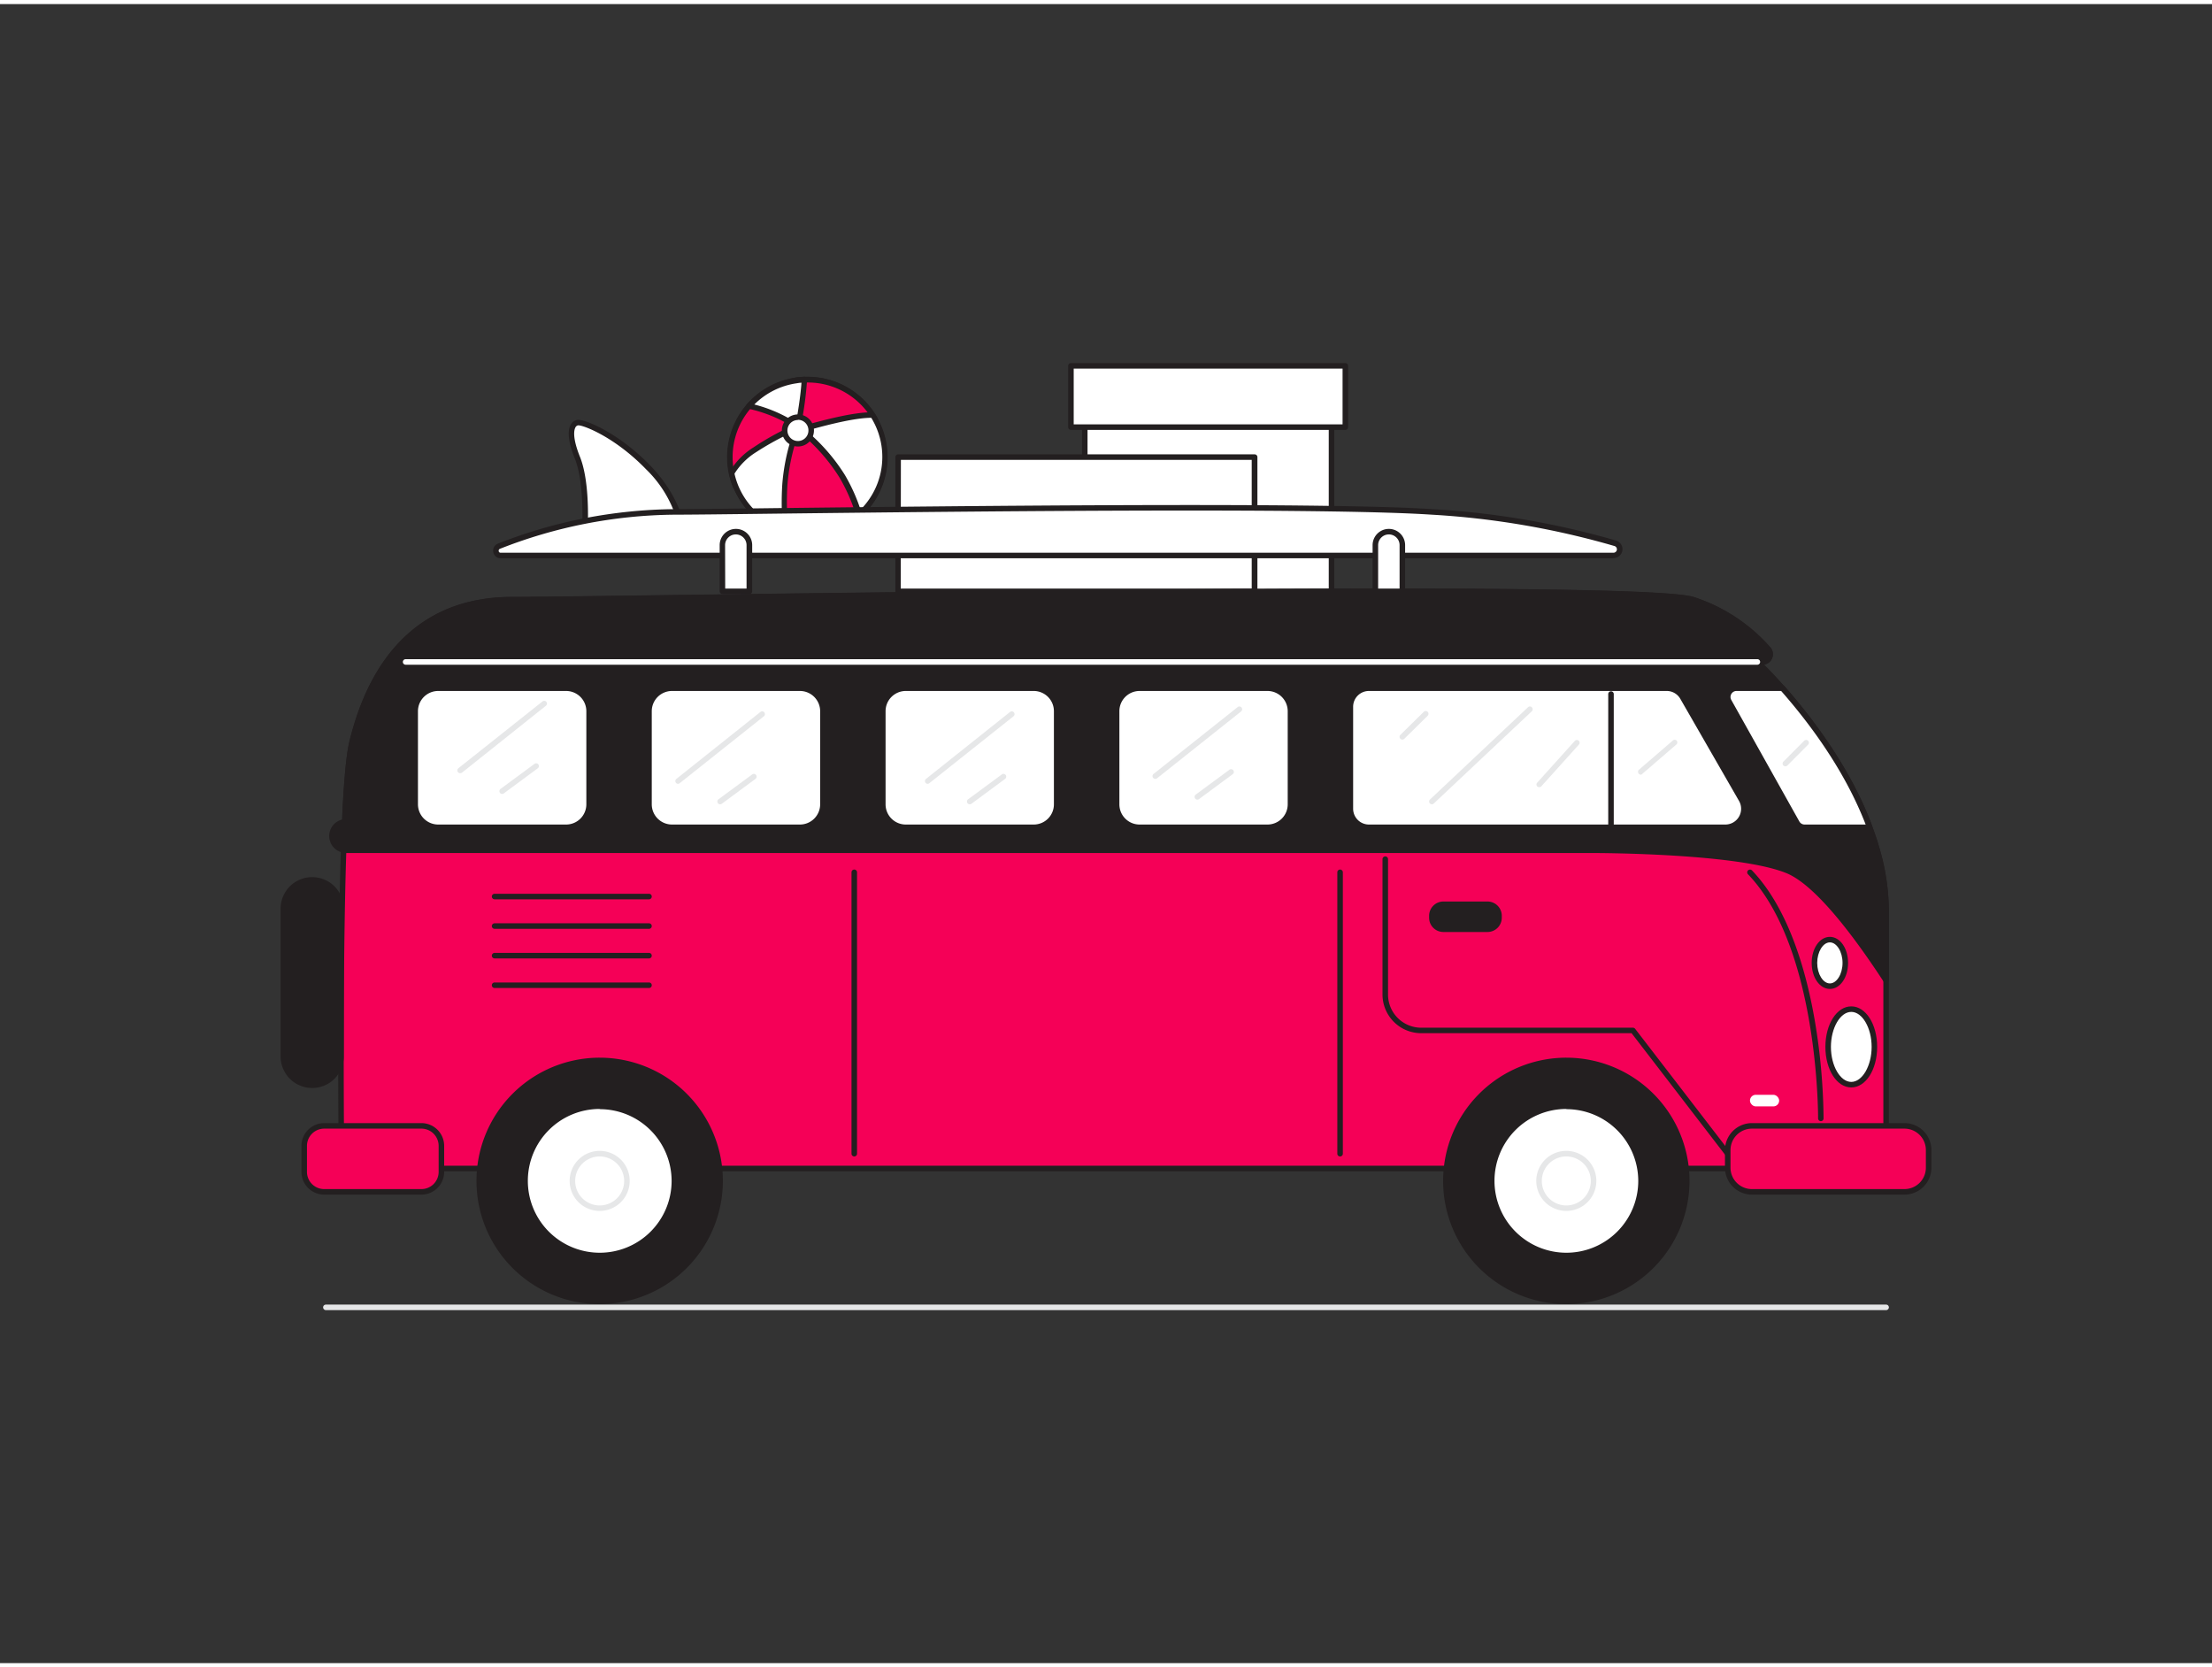 <svg xmlns="http://www.w3.org/2000/svg" viewBox="0 0 400 300" width="406" height="306" class="illustration"><rect x="0" y="0" width="400" height="300" fill="#333333" stroke="none"/><g id="_543_road_trip_flatline" data-name="#543_road_trip_flatline"><path d="M341.07,236.17H58.93a.51.51,0,0,1-.5-.5.5.5,0,0,1,.5-.5H341.07a.5.5,0,0,1,.5.5A.51.51,0,0,1,341.07,236.17Z" fill="#e6e7e8"></path><rect x="196.16" y="74.34" width="44.62" height="31.96" fill="#fff"></rect><path d="M240.78,106.79H196.16a.5.5,0,0,1-.5-.5V74.34a.5.5,0,0,1,.5-.5h44.62a.5.5,0,0,1,.5.5v32A.5.5,0,0,1,240.78,106.79Zm-44.12-1h43.62V74.84H196.66Z" fill="#231f20"></path><rect x="162.41" y="81.92" width="64.48" height="24.28" fill="#fff"></rect><path d="M226.88,106.69H162.41a.5.5,0,0,1-.5-.5V81.92a.5.5,0,0,1,.5-.5h64.47a.5.5,0,0,1,.5.5v24.27A.5.5,0,0,1,226.88,106.69Zm-64-1h63.47V82.42H162.91Z" fill="#231f20"></path><rect x="193.66" y="65.42" width="49.62" height="11.1" fill="#fff"></rect><path d="M243.28,77H193.66a.51.51,0,0,1-.5-.5V65.42a.5.5,0,0,1,.5-.5h49.62a.5.5,0,0,1,.5.5v11.1A.5.5,0,0,1,243.28,77Zm-49.12-1h48.62V65.92H194.16Z" fill="#231f20"></path><path d="M160,81.92A13.94,13.94,0,0,1,155.3,92.4a13.06,13.06,0,0,1-1.84,1.39A13.92,13.92,0,0,1,146,95.93a14.07,14.07,0,0,1-2.93-.3c-.34-.07-.67-.16-1-.25A14.05,14.05,0,0,1,133,87.17a13.22,13.22,0,0,1-.72-2.34,14.09,14.09,0,0,1,3.15-12.13l.47-.51a14.06,14.06,0,0,1,8-4.14,15.05,15.05,0,0,1,1.52-.14H146a14,14,0,0,1,11.79,6.44c.2.31.38.62.55.94A13.92,13.92,0,0,1,160,81.92Z" fill="#fff"></path><path d="M146,96.43a14.63,14.63,0,0,1-3-.31c-.36-.08-.7-.16-1-.26a14.64,14.64,0,0,1-9.4-8.5,15.19,15.19,0,0,1-.74-2.43,14.6,14.6,0,0,1,3.26-12.56l.49-.53a14.54,14.54,0,0,1,8.31-4.28,13.85,13.85,0,0,1,1.58-.15H146a14.46,14.46,0,0,1,12.21,6.67c.21.32.4.65.58,1a14.53,14.53,0,0,1-3.17,17.73,13.87,13.87,0,0,1-1.9,1.43A14.42,14.42,0,0,1,146,96.43Zm0-28h-.53a11.81,11.81,0,0,0-1.47.14,13.6,13.6,0,0,0-7.74,4c-.16.16-.31.32-.45.49a13.51,13.51,0,0,0-3.33,8.89,14.11,14.11,0,0,0,.29,2.81,13.51,13.51,0,0,0,9.44,10.17c.32.09.64.17,1,.24a13.71,13.71,0,0,0,10-1.77A14.16,14.16,0,0,0,155,92a13.51,13.51,0,0,0,2.94-16.51c-.16-.31-.34-.61-.53-.91A13.47,13.47,0,0,0,146,68.4Z" fill="#231f20"></path><path d="M144.3,76.52h0c-.09.08-.88.75-2,1.78A126.82,126.82,0,0,0,133,87.17a13.22,13.22,0,0,1-.72-2.34,14.09,14.09,0,0,1,3.15-12.13l.47-.51a18.54,18.54,0,0,1,6.85,3A15,15,0,0,1,144.3,76.52Z" fill="#f50057"></path><path d="M133,87.67h-.09a.52.52,0,0,1-.38-.31,15.19,15.19,0,0,1-.74-2.43,14.6,14.6,0,0,1,3.26-12.56l.49-.53a.51.51,0,0,1,.47-.14,19,19,0,0,1,7,3.13,14.65,14.65,0,0,1,1.59,1.32.52.52,0,0,1,.16.36.54.54,0,0,1-.1.3.46.46,0,0,1-.12.12c-.16.14-.92.78-2,1.74-2.29,2-6.54,5.87-9.2,8.84A.52.52,0,0,1,133,87.67Zm3.07-14.93c-.09.1-.18.19-.26.29a13.51,13.51,0,0,0-3.33,8.89,14.11,14.11,0,0,0,.29,2.81,15.07,15.07,0,0,0,.41,1.5c2.7-2.9,6.57-6.4,8.73-8.31l1.62-1.42q-.51-.45-1.08-.87A17.92,17.92,0,0,0,136.08,72.74Z" fill="#231f20"></path><path d="M158.35,75.28c-1.65-.15-3,2.58-4.52,2.64a31.86,31.86,0,0,0-5.77.54,9.48,9.48,0,0,1-3.7-.51l-.14-3.28-.28-6.62a15.05,15.05,0,0,1,1.52-.14H146a14,14,0,0,1,11.79,6.44C158,74.65,158.18,75,158.35,75.28Z" fill="#f50057"></path><path d="M147.41,79a12,12,0,0,1-3.21-.6.49.49,0,0,1-.34-.45l-.42-9.9a.5.5,0,0,1,.42-.51,13.85,13.85,0,0,1,1.58-.15H146a14.46,14.46,0,0,1,12.21,6.67c.21.32.4.65.58,1a.52.52,0,0,1,0,.51.5.5,0,0,1-.46.22c-.67-.06-1.37.59-2.05,1.22a4.23,4.23,0,0,1-2.41,1.42,30.5,30.5,0,0,0-5.69.53A3.54,3.54,0,0,1,147.41,79Zm-2.57-1.45A7.83,7.83,0,0,0,148,78a31.81,31.81,0,0,1,5.86-.55c.53,0,1.15-.6,1.76-1.15a5.83,5.83,0,0,1,2-1.38,2.61,2.61,0,0,0-.17-.28,13.49,13.49,0,0,0-11.9-6.2c-.34,0-.69,0-1,.08Z" fill="#231f20"></path><path d="M160,81.92A13.94,13.94,0,0,1,155.3,92.4a13.06,13.06,0,0,1-1.84,1.39L145.37,79.2l-1.19-2.13h0l.61-.13c.43-.09,9-2.72,13-2.59.2.31.38.62.55.94A13.92,13.92,0,0,1,160,81.92Z" fill="#fff"></path><path d="M153.46,94.29l-.12,0A.47.47,0,0,1,153,94l-9.28-16.72a.55.55,0,0,1-.07-.25.51.51,0,0,1,.5-.5l0,0,.48-.1.54-.15c2.23-.63,9-2.57,12.58-2.45a.52.52,0,0,1,.41.24c.2.31.39.64.57,1a14.53,14.53,0,0,1-3.17,17.73,13.87,13.87,0,0,1-1.9,1.43A.5.5,0,0,1,153.46,94.29ZM145,77.41l8.69,15.67A14,14,0,0,0,155,92a13.51,13.51,0,0,0,2.94-16.51c-.12-.23-.25-.46-.39-.68-2.32,0-6.35.8-12,2.42Z" fill="#231f20"></path><path d="M144.29,76.52h0s0,.23-.1.54h0c-.09.49-.24,1.3-.41,2.33-.66,4-1.6,11.21-.69,16.23-.34-.07-.67-.16-1-.25A14.05,14.05,0,0,1,133,87.17a13.22,13.22,0,0,1-.72-2.34,12.57,12.57,0,0,1,4.21-4.28,47.54,47.54,0,0,1,5.44-3.1A13.42,13.42,0,0,1,144.29,76.52Z" fill="#fff"></path><path d="M143.08,96.13H143c-.35-.08-.69-.16-1-.26a14.64,14.64,0,0,1-9.4-8.5,15.19,15.19,0,0,1-.74-2.43.54.54,0,0,1,.06-.35,13.14,13.14,0,0,1,4.37-4.45A48,48,0,0,1,141.72,77a11.7,11.7,0,0,1,2.49-1,.48.48,0,0,1,.41.11.49.49,0,0,1,.17.38h0c0,.13,0,.32-.11.64a.09.09,0,0,0,0,0c-.1.49-.25,1.28-.41,2.27-.64,3.87-1.59,11.11-.69,16.06a.51.51,0,0,1-.14.45A.52.52,0,0,1,143.08,96.13ZM132.82,84.91a13.5,13.5,0,0,0,9.4,10l.25.07c-.72-5,.18-11.91.8-15.66.14-.85.27-1.55.37-2-.36.14-.85.34-1.49.64A50.16,50.16,0,0,0,136.77,81,12.28,12.28,0,0,0,132.82,84.91Z" fill="#231f20"></path><path d="M155.3,92.4a13.06,13.06,0,0,1-1.84,1.39A13.92,13.92,0,0,1,146,95.93a14.07,14.07,0,0,1-2.93-.3c-.34-.07-.67-.16-1-.25a50,50,0,0,1-.18-8.61,36.87,36.87,0,0,1,1.43-7.52,26.4,26.4,0,0,1,1-2.73h0l.5.41c.37.31.9.77,1.54,1.37a33.47,33.47,0,0,1,5.89,7A31.44,31.44,0,0,1,155.3,92.4Z" fill="#f50057"></path><path d="M146,96.43a14.63,14.63,0,0,1-3-.31c-.36-.08-.7-.16-1-.26a.5.5,0,0,1-.36-.43,50.4,50.4,0,0,1-.17-8.7,37.06,37.06,0,0,1,1.44-7.63,26.62,26.62,0,0,1,1-2.74.47.47,0,0,1,.12-.19.49.49,0,0,1,.66,0s.2.15.53.43.91.78,1.55,1.38a33.86,33.86,0,0,1,6,7.15,32,32,0,0,1,3.12,7.19.49.49,0,0,1-.14.51,14.62,14.62,0,0,1-1.91,1.43A14.42,14.42,0,0,1,146,96.43ZM142.54,95l.65.15a13.37,13.37,0,0,0,11.54-2.9,30.62,30.62,0,0,0-2.93-6.65,33.06,33.06,0,0,0-5.8-6.93c-.62-.57-1.14-1-1.5-1.33-.19.5-.43,1.19-.69,2.06a36.12,36.12,0,0,0-1.41,7.42A50.21,50.21,0,0,0,142.54,95Z" fill="#231f20"></path><path d="M145.46,67.91a61.85,61.85,0,0,1-.84,6.78c-.18,1.1-.32,1.83-.32,1.83a19.37,19.37,0,0,0-1.73-1.11,25.66,25.66,0,0,0-7.13-2.71l.47-.51a14.06,14.06,0,0,1,8-4.14A15.05,15.05,0,0,1,145.46,67.91Z" fill="#fff"></path><path d="M144.3,77a.48.48,0,0,1-.29-.1c-.54-.38-1.11-.74-1.69-1.08a25.18,25.18,0,0,0-7-2.65.5.5,0,0,1-.36-.33.51.51,0,0,1,.09-.49l.49-.53a14.54,14.54,0,0,1,8.31-4.28,13.85,13.85,0,0,1,1.58-.15.46.46,0,0,1,.37.15.53.53,0,0,1,.15.37,63.17,63.17,0,0,1-.84,6.85c-.19,1.1-.33,1.83-.33,1.83a.51.51,0,0,1-.31.37A.58.58,0,0,1,144.3,77Zm-7.91-4.6A25.77,25.77,0,0,1,142.82,75c.38.22.76.46,1.13.7l.18-1.06c.3-1.75.66-4.18.8-6.17-.31,0-.62.06-.92.11A13.5,13.5,0,0,0,136.39,72.42Z" fill="#231f20"></path><circle cx="144.3" cy="77.06" r="2.39" fill="#fff"></circle><path d="M144.3,80a2.9,2.9,0,1,1,2.89-2.9A2.9,2.9,0,0,1,144.3,80Zm0-4.79a1.9,1.9,0,1,0,1.89,1.89A1.9,1.9,0,0,0,144.3,75.17Z" fill="#231f20"></path><path d="M105.75,95.4s.56-8.64-1.32-13.33-.94-6.2,0-6.38,6.95,2.06,12.77,8.07,6.19,11.64,6.19,11.64Z" fill="#fff"></path><path d="M123.39,95.9H105.75a.5.5,0,0,1-.5-.54c0-.08.53-8.57-1.28-13.11-1.16-2.9-1.43-5-.78-6.17a1.67,1.67,0,0,1,1.14-.88c1.29-.26,7.5,2.3,13.23,8.21,5.87,6.07,6.31,11.72,6.33,12a.5.5,0,0,1-.5.54Zm-17.12-1h16.55a21.21,21.21,0,0,0-6-10.79c-5.7-5.89-11.51-8.06-12.31-7.93a.68.68,0,0,0-.46.38c-.23.42-.6,1.77.83,5.32C106.54,86,106.37,92.92,106.27,94.9Z" fill="#231f20"></path><path d="M341.07,164v46.55H61.76s-.39-34.31.38-57.55c.08-2.29.16-4.48.26-6.51a90.3,90.3,0,0,1,1.24-12.9c2.62-10.89,9.38-25.9,28.9-25.9s203.1-3.38,213.61,0a30.64,30.64,0,0,1,13.62,9,1.39,1.39,0,0,1-1,2.31h-.93S334.2,134.31,339.46,153A40.48,40.48,0,0,1,341.07,164Z" fill="#f50057"></path><path d="M341.07,211.06H61.76a.5.5,0,0,1-.5-.5c0-.34-.39-34.59.38-57.57.08-2.29.16-4.49.26-6.52.33-6.59.74-10.84,1.25-13,4.14-17.2,14.3-26.28,29.39-26.28,4.15,0,15.65-.16,31.56-.37,60.75-.8,173.85-2.3,182.2.39a31.3,31.3,0,0,1,13.84,9.1,1.9,1.9,0,0,1-1.15,3.12c3.47,3.48,16.41,17.29,20.95,33.43A41,41,0,0,1,341.57,164v46.55A.51.51,0,0,1,341.07,211.06Zm-278.82-1H340.57V164a39.91,39.91,0,0,0-1.6-10.87c-5.16-18.35-21.36-33.67-21.53-33.82a.51.51,0,0,1-.12-.55.5.5,0,0,1,.47-.31h.93a.89.89,0,0,0,.81-.52.91.91,0,0,0-.14-1,30.45,30.45,0,0,0-13.4-8.8c-8.19-2.63-125.5-1.08-181.88-.34-15.91.21-27.41.37-31.57.37-14.79,0-24.34,8.58-28.42,25.51a88.5,88.5,0,0,0-1.22,12.81c-.11,2-.19,4.22-.27,6.5C61.92,174.48,62.21,205.76,62.25,210.06Z" fill="#231f20"></path><path d="M341.07,164v12.54c-4.94-7.58-12.28-17.59-17.84-19.86C314.52,153.13,290.46,153,288,153H62.33v0a2.56,2.56,0,0,1,.07-5.1V146.5a90.3,90.3,0,0,1,1.24-12.9c2.62-10.89,9.38-25.9,28.9-25.9s203.1-3.38,213.61,0a30.64,30.64,0,0,1,13.62,9,1.39,1.39,0,0,1-1,2.31h-.93s1.85,1.74,4.52,4.75c4.66,5.28,11.8,14.48,15.78,25.15.52,1.36,1,2.75,1.37,4.15A40.48,40.48,0,0,1,341.07,164Z" fill="#231f20"></path><path d="M341.07,177.05a.5.5,0,0,1-.42-.23c-5.06-7.76-12.22-17.47-17.61-19.67-8.81-3.6-34-3.64-35.06-3.64H62.33a.48.48,0,0,1-.24-.06,3.06,3.06,0,0,1-.19-6v-.95c.33-6.62.74-10.87,1.25-13,4.14-17.2,14.3-26.28,29.39-26.28,4.15,0,15.65-.16,31.56-.37,60.75-.8,173.85-2.3,182.2.39a31.3,31.3,0,0,1,13.84,9.1,1.9,1.9,0,0,1-1.15,3.12c.8.8,2.11,2.15,3.69,3.93,5.08,5.77,12,14.83,15.87,25.31.53,1.38,1,2.79,1.39,4.19A41,41,0,0,1,341.57,164v12.54a.51.51,0,0,1-.36.48ZM62.5,152.51H288c2.69,0,26.6.1,35.44,3.71,5.3,2.17,12.08,11.05,17.15,18.66V164a39.91,39.91,0,0,0-1.6-10.87c-.38-1.37-.83-2.75-1.35-4.11-3.86-10.34-10.66-19.3-15.69-25-2.62-3-4.47-4.7-4.49-4.72a.51.51,0,0,1-.12-.55.5.5,0,0,1,.47-.31h.93a.89.89,0,0,0,.81-.52.91.91,0,0,0-.14-1,30.45,30.45,0,0,0-13.4-8.8c-8.19-2.63-125.5-1.08-181.88-.34-15.91.21-27.41.37-31.57.37-14.79,0-24.34,8.58-28.42,25.51a88.5,88.5,0,0,0-1.22,12.81v1.36a.49.49,0,0,1-.46.49,2.06,2.06,0,0,0-.06,4.11Z" fill="#231f20"></path><circle cx="283.25" cy="212.81" r="21.77" fill="#231f20"></circle><path d="M283.25,235.08a22.28,22.28,0,1,1,22.27-22.27A22.3,22.3,0,0,1,283.25,235.08Zm0-43.55a21.28,21.28,0,1,0,21.27,21.28A21.31,21.31,0,0,0,283.25,191.53Z" fill="#231f20"></path><circle cx="283.25" cy="212.81" r="13.48" fill="#fff"></circle><path d="M283.25,226.79a14,14,0,1,1,14-14A14,14,0,0,1,283.25,226.79Zm0-27a13,13,0,1,0,13,13A13,13,0,0,0,283.25,199.83Z" fill="#231f20"></path><path d="M283.25,218.23a5.43,5.43,0,1,1,5.42-5.42A5.43,5.43,0,0,1,283.25,218.23Zm0-9.85a4.43,4.43,0,1,0,4.42,4.43A4.44,4.44,0,0,0,283.25,208.38Z" fill="#e6e7e8"></path><circle cx="108.45" cy="212.81" r="21.77" fill="#231f20"></circle><path d="M108.45,235.08a22.28,22.28,0,1,1,22.27-22.27A22.3,22.3,0,0,1,108.45,235.08Zm0-43.55a21.28,21.28,0,1,0,21.27,21.28A21.31,21.31,0,0,0,108.45,191.53Z" fill="#231f20"></path><circle cx="108.45" cy="212.81" r="13.48" fill="#fff"></circle><path d="M108.45,226.79a14,14,0,1,1,14-14A14,14,0,0,1,108.45,226.79Zm0-27a13,13,0,1,0,13,13A13,13,0,0,0,108.45,199.83Z" fill="#231f20"></path><path d="M108.45,218.23a5.43,5.43,0,1,1,5.42-5.42A5.43,5.43,0,0,1,108.45,218.23Zm0-9.85a4.43,4.43,0,1,0,4.42,4.43A4.44,4.44,0,0,0,108.45,208.38Z" fill="#e6e7e8"></path><path d="M154.48,208.38a.5.5,0,0,1-.5-.5V157a.5.5,0,0,1,1,0v50.86A.5.5,0,0,1,154.48,208.38Z" fill="#231f20"></path><path d="M242.33,208.38a.5.5,0,0,1-.5-.5V157a.5.5,0,0,1,.5-.5.5.5,0,0,1,.5.5v50.86A.5.5,0,0,1,242.33,208.38Z" fill="#231f20"></path><rect x="75.08" y="123.71" width="31.45" height="25.15" rx="4.15" fill="#fff"></rect><path d="M102.38,149.36H79.23a4.66,4.66,0,0,1-4.65-4.65V127.86a4.65,4.65,0,0,1,4.65-4.65h23.15a4.65,4.65,0,0,1,4.65,4.65v16.85A4.66,4.66,0,0,1,102.38,149.36ZM79.23,124.21a3.66,3.66,0,0,0-3.65,3.65v16.85a3.66,3.66,0,0,0,3.65,3.65h23.15a3.66,3.66,0,0,0,3.65-3.65V127.86a3.66,3.66,0,0,0-3.65-3.65Z" fill="#231f20"></path><rect x="117.36" y="123.71" width="31.45" height="25.15" rx="4.15" fill="#fff"></rect><path d="M144.66,149.36H121.51a4.66,4.66,0,0,1-4.65-4.65V127.86a4.65,4.65,0,0,1,4.65-4.65h23.15a4.65,4.65,0,0,1,4.65,4.65v16.85A4.66,4.66,0,0,1,144.66,149.36Zm-23.15-25.15a3.66,3.66,0,0,0-3.65,3.65v16.85a3.66,3.66,0,0,0,3.65,3.65h23.15a3.66,3.66,0,0,0,3.65-3.65V127.86a3.66,3.66,0,0,0-3.65-3.65Z" fill="#231f20"></path><rect x="159.64" y="123.71" width="31.45" height="25.15" rx="4.15" fill="#fff"></rect><path d="M186.93,149.36H163.79a4.65,4.65,0,0,1-4.65-4.65V127.86a4.65,4.65,0,0,1,4.65-4.65h23.14a4.65,4.65,0,0,1,4.65,4.65v16.85A4.65,4.65,0,0,1,186.93,149.36Zm-23.14-25.15a3.65,3.65,0,0,0-3.65,3.65v16.85a3.65,3.65,0,0,0,3.65,3.65h23.14a3.65,3.65,0,0,0,3.65-3.65V127.86a3.65,3.65,0,0,0-3.65-3.65Z" fill="#231f20"></path><rect x="201.91" y="123.71" width="31.45" height="25.15" rx="4.15" fill="#fff"></rect><path d="M229.21,149.36H206.07a4.65,4.65,0,0,1-4.65-4.65V127.86a4.65,4.65,0,0,1,4.65-4.65h23.14a4.65,4.65,0,0,1,4.65,4.65v16.85A4.65,4.65,0,0,1,229.21,149.36Zm-23.14-25.15a3.65,3.65,0,0,0-3.65,3.65v16.85a3.65,3.65,0,0,0,3.65,3.65h23.14a3.66,3.66,0,0,0,3.65-3.65V127.86a3.66,3.66,0,0,0-3.65-3.65Z" fill="#231f20"></path><path d="M312,148.86H247.54a3.35,3.35,0,0,1-3.35-3.35V127.06a3.35,3.35,0,0,1,3.35-3.35H301.4a3.36,3.36,0,0,1,2.9,1.68l10.6,18.46A3.34,3.34,0,0,1,312,148.86Z" fill="#fff"></path><path d="M312,149.36H247.54a3.86,3.86,0,0,1-3.85-3.85V127.06a3.85,3.85,0,0,1,3.85-3.85H301.4a3.85,3.85,0,0,1,3.33,1.93l10.61,18.46a3.85,3.85,0,0,1-3.34,5.76Zm-64.46-25.15a2.85,2.85,0,0,0-2.85,2.85v18.45a2.86,2.86,0,0,0,2.85,2.85H312a2.85,2.85,0,0,0,2.47-4.27l-10.61-18.45a2.82,2.82,0,0,0-2.46-1.43Z" fill="#231f20"></path><path d="M317.79,119.46H73.35a.5.5,0,0,1-.5-.5.5.5,0,0,1,.5-.5H317.79a.5.5,0,0,1,.5.5A.51.51,0,0,1,317.79,119.46Z" fill="#fff"></path><path d="M338.09,148.86H326.33a1.61,1.61,0,0,1-1.4-.82l-12.29-21.95a1.6,1.6,0,0,1,1.39-2.38h8.28C327,129,334.11,138.19,338.09,148.86Z" fill="#fff"></path><path d="M338.08,149.36H326.33a2.12,2.12,0,0,1-1.84-1.08l-12.29-22a2.09,2.09,0,0,1,1.84-3.12h8.27a.51.51,0,0,1,.37.16c5.08,5.77,12,14.83,15.87,25.31a.5.5,0,0,1-.05.46A.51.51,0,0,1,338.08,149.36Zm-24-25.15a1.08,1.08,0,0,0-1,.54,1.07,1.07,0,0,0,0,1.09l12.29,21.95a1.09,1.09,0,0,0,1,.57h11c-3.86-10-10.38-18.58-15.28-24.15Z" fill="#231f20"></path><path d="M322.85,208.38H312.43a.49.49,0,0,1-.39-.19l-17-22.1H257a7,7,0,0,1-7-7V154.62a.5.5,0,0,1,.5-.5.5.5,0,0,1,.5.5V179.1a6,6,0,0,0,6,6h38.28a.51.51,0,0,1,.4.19l17,22.1h10.17a.5.5,0,0,1,.5.5A.5.5,0,0,1,322.85,208.38Z" fill="#231f20"></path><rect x="312.43" y="202.85" width="36.32" height="11.93" rx="4.37" fill="#f50057"></rect><path d="M344.39,215.28H316.8a4.87,4.87,0,0,1-4.87-4.86v-3.2a4.88,4.88,0,0,1,4.87-4.87h27.59a4.88,4.88,0,0,1,4.87,4.87v3.2A4.87,4.87,0,0,1,344.39,215.28ZM316.8,203.35a3.88,3.88,0,0,0-3.87,3.87v3.2a3.87,3.87,0,0,0,3.87,3.86h27.59a3.87,3.87,0,0,0,3.87-3.86v-3.2a3.88,3.88,0,0,0-3.87-3.87Z" fill="#231f20"></path><rect x="55.01" y="202.85" width="24.81" height="11.93" rx="3.61" fill="#f50057"></rect><path d="M76.21,215.28H58.62a4.11,4.11,0,0,1-4.11-4.11v-4.71a4.12,4.12,0,0,1,4.11-4.11H76.21a4.12,4.12,0,0,1,4.11,4.11v4.71A4.11,4.11,0,0,1,76.21,215.28ZM58.62,203.35a3.12,3.12,0,0,0-3.11,3.11v4.71a3.11,3.11,0,0,0,3.11,3.11H76.21a3.11,3.11,0,0,0,3.11-3.11v-4.71a3.12,3.12,0,0,0-3.11-3.11Z" fill="#231f20"></path><rect x="258.94" y="162.78" width="12.11" height="4.5" rx="2.07" fill="#231f20"></rect><path d="M269,167.79h-8a2.57,2.57,0,0,1-2.57-2.57v-.37a2.58,2.58,0,0,1,2.57-2.57h8a2.58,2.58,0,0,1,2.57,2.57v.37A2.58,2.58,0,0,1,269,167.79Zm-8-4.51a1.57,1.57,0,0,0-1.57,1.57v.37a1.57,1.57,0,0,0,1.57,1.57h8a1.58,1.58,0,0,0,1.57-1.57v-.37a1.58,1.58,0,0,0-1.57-1.57Z" fill="#231f20"></path><path d="M329.26,202h0a.51.51,0,0,1-.49-.51c0-.3.12-30.78-12.67-44.13a.5.5,0,0,1,0-.71.51.51,0,0,1,.71,0c6.85,7.15,10,19,11.44,27.63a111.82,111.82,0,0,1,1.51,17.21A.5.5,0,0,1,329.26,202Z" fill="#231f20"></path><ellipse cx="334.77" cy="188.57" rx="4.18" ry="6.83" fill="#fff"></ellipse><path d="M334.77,195.9c-2.62,0-4.68-3.22-4.68-7.33s2.06-7.33,4.68-7.33,4.68,3.22,4.68,7.33S337.39,195.9,334.77,195.9Zm0-13.66c-2,0-3.68,2.9-3.68,6.33s1.69,6.33,3.68,6.33,3.68-2.9,3.68-6.33S336.77,182.24,334.77,182.24Z" fill="#231f20"></path><ellipse cx="330.9" cy="173.38" rx="2.79" ry="4.21" fill="#fff"></ellipse><path d="M330.9,178.09c-1.84,0-3.29-2.07-3.29-4.71s1.45-4.71,3.29-4.71,3.29,2.07,3.29,4.71S332.75,178.09,330.9,178.09Zm0-8.42c-1.24,0-2.29,1.7-2.29,3.71s1.05,3.71,2.29,3.71,2.29-1.7,2.29-3.71S332.14,169.67,330.9,169.67Z" fill="#231f20"></path><rect x="316.45" y="197.23" width="5.28" height="2.1" rx="1.05" fill="#fff"></rect><path d="M117.36,161.88H89.44a.5.5,0,0,1-.5-.5.5.5,0,0,1,.5-.5h27.92a.5.5,0,0,1,.5.5A.5.5,0,0,1,117.36,161.88Z" fill="#231f20"></path><path d="M117.36,167.22H89.44a.5.5,0,0,1-.5-.5.5.5,0,0,1,.5-.5h27.92a.5.5,0,0,1,.5.5A.5.5,0,0,1,117.36,167.22Z" fill="#231f20"></path><path d="M117.36,172.57H89.44a.5.5,0,0,1-.5-.5.5.5,0,0,1,.5-.5h27.92a.5.5,0,0,1,.5.5A.5.5,0,0,1,117.36,172.57Z" fill="#231f20"></path><path d="M117.36,177.92H89.44a.5.5,0,0,1-.5-.5.5.5,0,0,1,.5-.5h27.92a.5.5,0,0,1,.5.5A.5.5,0,0,1,117.36,177.92Z" fill="#231f20"></path><path d="M90.54,99.71h201.2a1.12,1.12,0,0,0,.32-2.2,149.76,149.76,0,0,0-33.12-5.68c-25.34-1.69-124.8,0-137,0A88.63,88.63,0,0,0,90.21,98,.87.87,0,0,0,90.54,99.71Z" fill="#fff"></path><path d="M291.74,100.21H90.54a1.34,1.34,0,0,1-1.34-1.09A1.36,1.36,0,0,1,90,97.58a88.91,88.91,0,0,1,31.9-6.25c2.58,0,9-.07,17.89-.18C172,90.78,239,90,259,91.33A149.88,149.88,0,0,1,292.21,97a1.62,1.62,0,0,1-.47,3.18Zm-76.93-8.63c-26.07,0-56.36.35-75,.57-8.89.11-15.31.18-17.9.18A87.91,87.91,0,0,0,90.41,98.5a.37.37,0,0,0-.23.42.34.34,0,0,0,.36.29h201.2a.62.62,0,0,0,.18-1.22,148.92,148.92,0,0,0-33-5.66C250.5,91.77,233.77,91.58,214.81,91.58Z" fill="#231f20"></path><path d="M251.15,95.4h0a2.44,2.44,0,0,1,2.44,2.44v8.36a0,0,0,0,1,0,0h-4.88a0,0,0,0,1,0,0V97.84A2.44,2.44,0,0,1,251.15,95.4Z" fill="#fff"></path><path d="M253.59,106.69h-4.88a.5.5,0,0,1-.5-.5V97.84a2.94,2.94,0,0,1,5.88,0v8.35A.5.5,0,0,1,253.59,106.69Zm-4.38-1h3.88V97.84a1.94,1.94,0,0,0-3.88,0Z" fill="#231f20"></path><path d="M133.08,95.4h0a2.44,2.44,0,0,1,2.44,2.44v8.36a0,0,0,0,1,0,0h-4.88a0,0,0,0,1,0,0V97.84A2.44,2.44,0,0,1,133.08,95.4Z" fill="#fff"></path><path d="M135.52,106.69h-4.88a.5.5,0,0,1-.5-.5V97.84a2.94,2.94,0,1,1,5.88,0v8.35A.5.5,0,0,1,135.52,106.69Zm-4.38-1H135V97.84a1.94,1.94,0,1,0-3.88,0Z" fill="#231f20"></path><path d="M208.92,140.1a.5.5,0,0,1-.4-.19.5.5,0,0,1,.08-.7l15.21-12.09a.5.5,0,0,1,.62.79L209.23,140A.47.47,0,0,1,208.92,140.1Z" fill="#e6e7e8"></path><path d="M216.52,143.86a.48.48,0,0,1-.4-.21.5.5,0,0,1,.1-.7l6.1-4.5a.5.5,0,0,1,.7.1.5.5,0,0,1-.1.7l-6.1,4.51A.57.57,0,0,1,216.52,143.86Z" fill="#e6e7e8"></path><path d="M167.76,141a.48.48,0,0,1-.39-.19.49.49,0,0,1,.08-.7L182.65,128a.5.5,0,0,1,.62.79l-15.2,12.08A.51.51,0,0,1,167.76,141Z" fill="#e6e7e8"></path><path d="M175.36,144.7a.51.51,0,0,1-.4-.2.5.5,0,0,1,.1-.7l6.1-4.5a.5.5,0,1,1,.6.8l-6.1,4.51A.55.55,0,0,1,175.36,144.7Z" fill="#e6e7e8"></path><path d="M122.62,141a.48.48,0,0,1-.39-.19.49.49,0,0,1,.08-.7L137.51,128a.5.5,0,0,1,.62.79l-15.2,12.08A.51.51,0,0,1,122.62,141Z" fill="#e6e7e8"></path><path d="M130.22,144.7a.51.51,0,0,1-.4-.2.5.5,0,0,1,.1-.7l6.1-4.5a.5.5,0,1,1,.6.8l-6.1,4.51A.55.55,0,0,1,130.22,144.7Z" fill="#e6e7e8"></path><path d="M83.2,139.07a.49.49,0,0,1-.39-.19.5.5,0,0,1,.08-.7L98.1,126.1a.49.49,0,0,1,.7.08.5.5,0,0,1-.08.7L83.51,139A.45.45,0,0,1,83.2,139.07Z" fill="#e6e7e8"></path><path d="M90.81,142.83a.49.49,0,0,1-.41-.21.51.51,0,0,1,.11-.7l6.1-4.5a.5.5,0,1,1,.59.8l-6.1,4.51A.53.53,0,0,1,90.81,142.83Z" fill="#e6e7e8"></path><path d="M291.32,149.36a.5.5,0,0,1-.5-.5V124.77a.5.5,0,1,1,1,0v24.09A.5.5,0,0,1,291.32,149.36Z" fill="#231f20"></path><path d="M258.94,144.7a.49.49,0,0,1-.36-.15.5.5,0,0,1,0-.71l17.73-16.69a.5.5,0,0,1,.69.73l-17.74,16.69A.48.48,0,0,1,258.94,144.7Z" fill="#e6e7e8"></path><path d="M278.32,141.6a.48.48,0,0,1-.33-.13.49.49,0,0,1,0-.7l6.8-7.55a.5.5,0,0,1,.71,0,.49.49,0,0,1,0,.7l-6.8,7.55A.51.51,0,0,1,278.32,141.6Z" fill="#e6e7e8"></path><path d="M253.59,133a.5.5,0,0,1-.35-.86l4.22-4.16a.5.5,0,0,1,.71,0,.51.51,0,0,1,0,.71l-4.23,4.17A.52.52,0,0,1,253.59,133Z" fill="#e6e7e8"></path><path d="M296.73,139.35a.52.52,0,0,1-.38-.17.51.51,0,0,1,0-.71l6.14-5.29a.49.49,0,0,1,.7,0,.51.51,0,0,1-.05.71l-6.14,5.29A.49.49,0,0,1,296.73,139.35Z" fill="#e6e7e8"></path><path d="M322.85,137.83a.54.54,0,0,1-.35-.14.5.5,0,0,1,0-.71l3.75-3.77a.5.5,0,0,1,.71,0,.5.5,0,0,1,0,.71l-3.75,3.77A.51.51,0,0,1,322.85,137.83Z" fill="#e6e7e8"></path><rect x="51.24" y="158.37" width="10.41" height="37.16" rx="5.21" fill="#231f20"></rect><path d="M56.45,196a5.71,5.71,0,0,1-5.71-5.71V163.58a5.71,5.71,0,1,1,11.42,0v26.75A5.71,5.71,0,0,1,56.45,196Zm0-37.17a4.72,4.72,0,0,0-4.71,4.71v26.75a4.71,4.71,0,1,0,9.42,0V163.58A4.72,4.72,0,0,0,56.45,158.87Z" fill="#231f20"></path></g></svg>